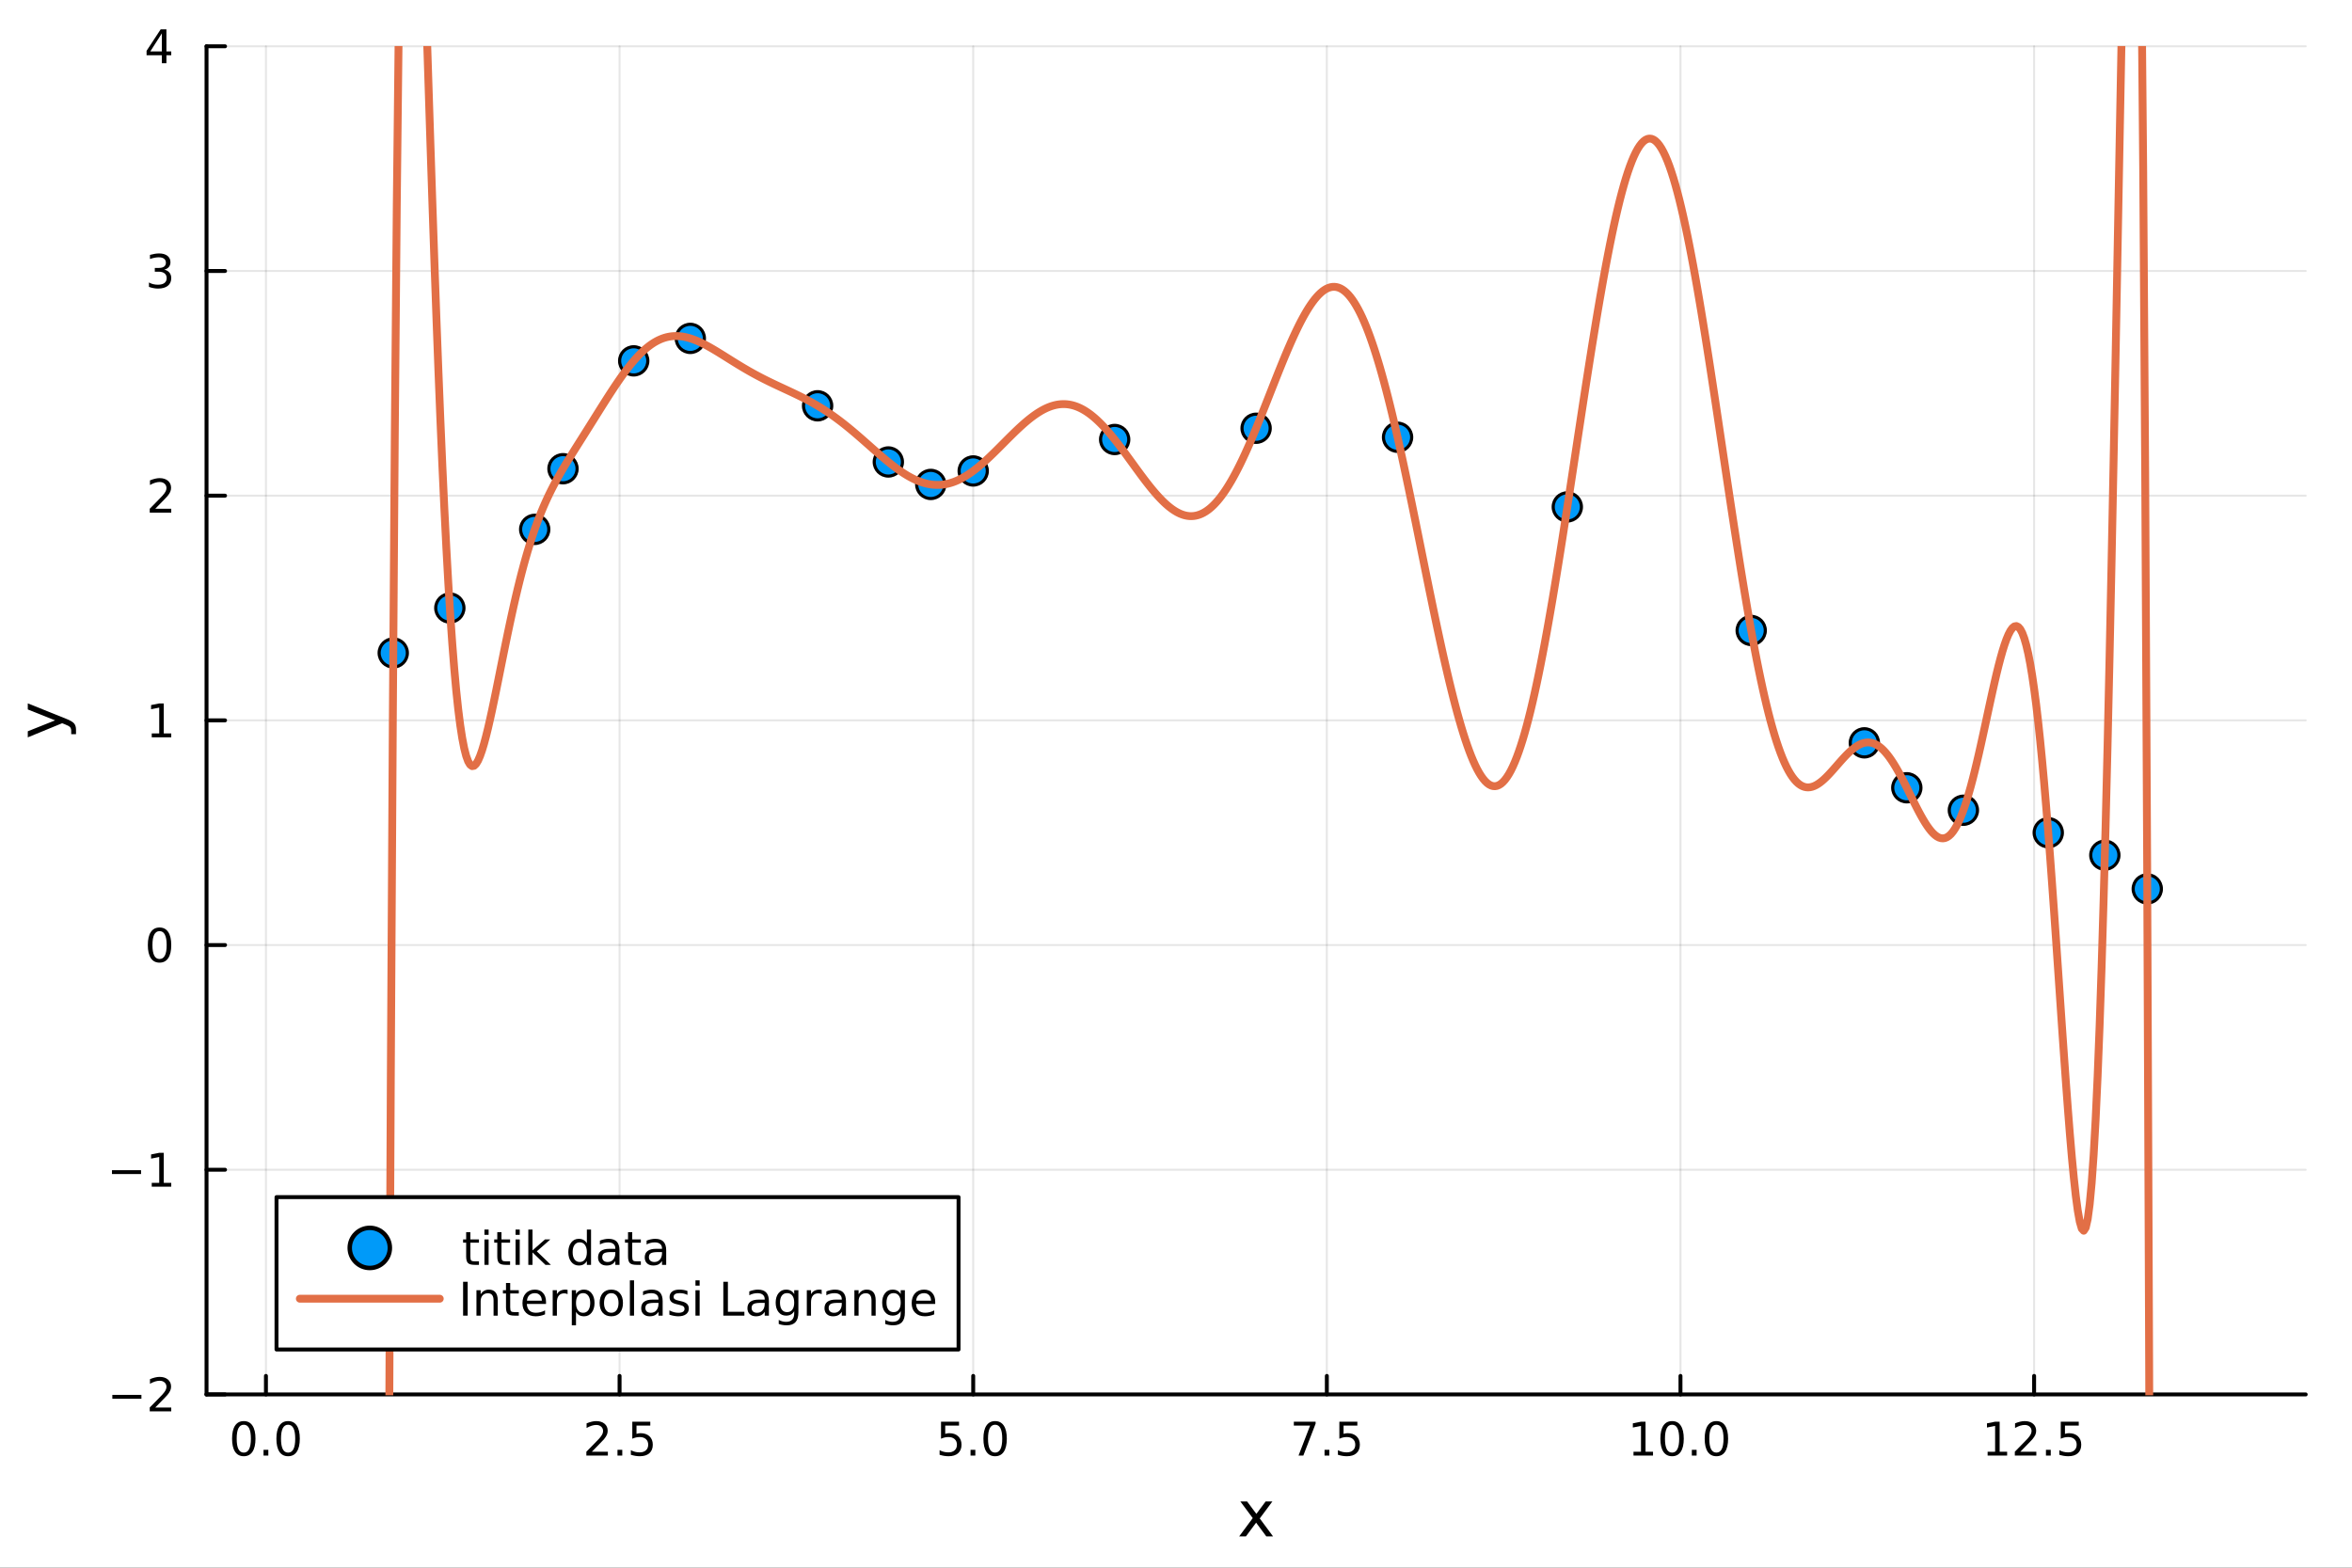 <?xml version="1.0" encoding="utf-8"?>
<svg xmlns="http://www.w3.org/2000/svg" xmlns:xlink="http://www.w3.org/1999/xlink" width="600" height="400" viewBox="0 0 2400 1600">
<rect x="0" y="0" width="2400" height="1600" fill="#333333" stroke="none"/>
<defs>
  <clipPath id="clip920">
    <rect x="0" y="0" width="2400" height="1600"/>
  </clipPath>
</defs>
<path clip-path="url(#clip920)" d="M0 1600 L2400 1600 L2400 0 L0 0  Z" fill="#ffffff" fill-rule="evenodd" fill-opacity="1"/>
<defs>
  <clipPath id="clip921">
    <rect x="480" y="0" width="1681" height="1600"/>
  </clipPath>
</defs>
<path clip-path="url(#clip920)" d="M210.746 1423.18 L2352.76 1423.18 L2352.76 47.244 L210.746 47.244  Z" fill="#ffffff" fill-rule="evenodd" fill-opacity="1"/>
<defs>
  <clipPath id="clip922">
    <rect x="210" y="47" width="2143" height="1377"/>
  </clipPath>
</defs>
<polyline clip-path="url(#clip922)" style="stroke:#000000; stroke-linecap:round; stroke-linejoin:round; stroke-width:2; stroke-opacity:0.1; fill:none" points="271.369,1423.18 271.369,47.244 "/>
<polyline clip-path="url(#clip922)" style="stroke:#000000; stroke-linecap:round; stroke-linejoin:round; stroke-width:2; stroke-opacity:0.1; fill:none" points="632.22,1423.18 632.22,47.244 "/>
<polyline clip-path="url(#clip922)" style="stroke:#000000; stroke-linecap:round; stroke-linejoin:round; stroke-width:2; stroke-opacity:0.1; fill:none" points="993.07,1423.18 993.07,47.244 "/>
<polyline clip-path="url(#clip922)" style="stroke:#000000; stroke-linecap:round; stroke-linejoin:round; stroke-width:2; stroke-opacity:0.1; fill:none" points="1353.92,1423.18 1353.92,47.244 "/>
<polyline clip-path="url(#clip922)" style="stroke:#000000; stroke-linecap:round; stroke-linejoin:round; stroke-width:2; stroke-opacity:0.1; fill:none" points="1714.77,1423.18 1714.77,47.244 "/>
<polyline clip-path="url(#clip922)" style="stroke:#000000; stroke-linecap:round; stroke-linejoin:round; stroke-width:2; stroke-opacity:0.1; fill:none" points="2075.62,1423.18 2075.62,47.244 "/>
<polyline clip-path="url(#clip920)" style="stroke:#000000; stroke-linecap:round; stroke-linejoin:round; stroke-width:4; stroke-opacity:1; fill:none" points="210.746,1423.18 2352.76,1423.18 "/>
<polyline clip-path="url(#clip920)" style="stroke:#000000; stroke-linecap:round; stroke-linejoin:round; stroke-width:4; stroke-opacity:1; fill:none" points="271.369,1423.18 271.369,1404.28 "/>
<polyline clip-path="url(#clip920)" style="stroke:#000000; stroke-linecap:round; stroke-linejoin:round; stroke-width:4; stroke-opacity:1; fill:none" points="632.22,1423.18 632.22,1404.28 "/>
<polyline clip-path="url(#clip920)" style="stroke:#000000; stroke-linecap:round; stroke-linejoin:round; stroke-width:4; stroke-opacity:1; fill:none" points="993.07,1423.18 993.07,1404.28 "/>
<polyline clip-path="url(#clip920)" style="stroke:#000000; stroke-linecap:round; stroke-linejoin:round; stroke-width:4; stroke-opacity:1; fill:none" points="1353.92,1423.18 1353.92,1404.28 "/>
<polyline clip-path="url(#clip920)" style="stroke:#000000; stroke-linecap:round; stroke-linejoin:round; stroke-width:4; stroke-opacity:1; fill:none" points="1714.77,1423.18 1714.77,1404.28 "/>
<polyline clip-path="url(#clip920)" style="stroke:#000000; stroke-linecap:round; stroke-linejoin:round; stroke-width:4; stroke-opacity:1; fill:none" points="2075.62,1423.18 2075.62,1404.28 "/>
<path clip-path="url(#clip920)" d="M248.753 1454.1 Q245.142 1454.1 243.313 1457.66 Q241.508 1461.2 241.508 1468.33 Q241.508 1475.44 243.313 1479.01 Q245.142 1482.55 248.753 1482.55 Q252.387 1482.55 254.193 1479.01 Q256.022 1475.44 256.022 1468.33 Q256.022 1461.2 254.193 1457.66 Q252.387 1454.1 248.753 1454.1 M248.753 1450.39 Q254.563 1450.39 257.619 1455 Q260.698 1459.58 260.698 1468.33 Q260.698 1477.06 257.619 1481.67 Q254.563 1486.25 248.753 1486.25 Q242.943 1486.25 239.864 1481.67 Q236.809 1477.06 236.809 1468.33 Q236.809 1459.58 239.864 1455 Q242.943 1450.39 248.753 1450.39 Z" fill="#000000" fill-rule="nonzero" fill-opacity="1" /><path clip-path="url(#clip920)" d="M268.915 1479.7 L273.799 1479.7 L273.799 1485.58 L268.915 1485.58 L268.915 1479.7 Z" fill="#000000" fill-rule="nonzero" fill-opacity="1" /><path clip-path="url(#clip920)" d="M293.984 1454.1 Q290.373 1454.1 288.545 1457.66 Q286.739 1461.2 286.739 1468.33 Q286.739 1475.44 288.545 1479.01 Q290.373 1482.55 293.984 1482.55 Q297.619 1482.55 299.424 1479.01 Q301.253 1475.44 301.253 1468.33 Q301.253 1461.2 299.424 1457.66 Q297.619 1454.1 293.984 1454.1 M293.984 1450.39 Q299.795 1450.39 302.85 1455 Q305.929 1459.58 305.929 1468.33 Q305.929 1477.06 302.85 1481.67 Q299.795 1486.25 293.984 1486.25 Q288.174 1486.25 285.096 1481.67 Q282.04 1477.06 282.04 1468.33 Q282.04 1459.58 285.096 1455 Q288.174 1450.39 293.984 1450.39 Z" fill="#000000" fill-rule="nonzero" fill-opacity="1" /><path clip-path="url(#clip920)" d="M603.956 1481.64 L620.275 1481.64 L620.275 1485.58 L598.331 1485.58 L598.331 1481.64 Q600.993 1478.89 605.576 1474.26 Q610.183 1469.61 611.363 1468.27 Q613.609 1465.74 614.488 1464.01 Q615.391 1462.25 615.391 1460.56 Q615.391 1457.8 613.447 1456.07 Q611.525 1454.33 608.423 1454.33 Q606.224 1454.33 603.771 1455.09 Q601.34 1455.86 598.562 1457.41 L598.562 1452.69 Q601.386 1451.55 603.84 1450.97 Q606.294 1450.39 608.331 1450.39 Q613.701 1450.39 616.896 1453.08 Q620.09 1455.77 620.09 1460.26 Q620.09 1462.39 619.28 1464.31 Q618.493 1466.2 616.386 1468.8 Q615.808 1469.47 612.706 1472.69 Q609.604 1475.88 603.956 1481.64 Z" fill="#000000" fill-rule="nonzero" fill-opacity="1" /><path clip-path="url(#clip920)" d="M630.09 1479.7 L634.974 1479.7 L634.974 1485.58 L630.09 1485.58 L630.09 1479.7 Z" fill="#000000" fill-rule="nonzero" fill-opacity="1" /><path clip-path="url(#clip920)" d="M645.206 1451.02 L663.562 1451.02 L663.562 1454.96 L649.488 1454.96 L649.488 1463.43 Q650.507 1463.08 651.525 1462.92 Q652.544 1462.73 653.562 1462.73 Q659.349 1462.73 662.729 1465.9 Q666.108 1469.08 666.108 1474.49 Q666.108 1480.07 662.636 1483.17 Q659.164 1486.25 652.844 1486.25 Q650.669 1486.25 648.4 1485.88 Q646.155 1485.51 643.747 1484.77 L643.747 1480.07 Q645.831 1481.2 648.053 1481.76 Q650.275 1482.32 652.752 1482.32 Q656.757 1482.32 659.094 1480.21 Q661.432 1478.1 661.432 1474.49 Q661.432 1470.88 659.094 1468.77 Q656.757 1466.67 652.752 1466.67 Q650.877 1466.67 649.002 1467.08 Q647.15 1467.5 645.206 1468.38 L645.206 1451.02 Z" fill="#000000" fill-rule="nonzero" fill-opacity="1" /><path clip-path="url(#clip920)" d="M960.235 1451.02 L978.591 1451.02 L978.591 1454.96 L964.517 1454.96 L964.517 1463.43 Q965.536 1463.08 966.554 1462.92 Q967.573 1462.73 968.591 1462.73 Q974.378 1462.73 977.758 1465.9 Q981.138 1469.08 981.138 1474.49 Q981.138 1480.07 977.665 1483.17 Q974.193 1486.25 967.874 1486.25 Q965.698 1486.25 963.429 1485.88 Q961.184 1485.51 958.777 1484.77 L958.777 1480.07 Q960.86 1481.2 963.082 1481.76 Q965.304 1482.32 967.781 1482.32 Q971.786 1482.32 974.124 1480.21 Q976.462 1478.1 976.462 1474.49 Q976.462 1470.88 974.124 1468.77 Q971.786 1466.67 967.781 1466.67 Q965.906 1466.67 964.031 1467.08 Q962.179 1467.5 960.235 1468.38 L960.235 1451.02 Z" fill="#000000" fill-rule="nonzero" fill-opacity="1" /><path clip-path="url(#clip920)" d="M990.35 1479.7 L995.235 1479.7 L995.235 1485.58 L990.35 1485.58 L990.35 1479.7 Z" fill="#000000" fill-rule="nonzero" fill-opacity="1" /><path clip-path="url(#clip920)" d="M1015.42 1454.1 Q1011.81 1454.1 1009.98 1457.66 Q1008.17 1461.2 1008.17 1468.33 Q1008.17 1475.44 1009.98 1479.01 Q1011.81 1482.55 1015.42 1482.55 Q1019.05 1482.55 1020.86 1479.01 Q1022.69 1475.44 1022.69 1468.33 Q1022.69 1461.2 1020.86 1457.66 Q1019.05 1454.1 1015.42 1454.1 M1015.42 1450.39 Q1021.23 1450.39 1024.29 1455 Q1027.36 1459.58 1027.36 1468.33 Q1027.36 1477.06 1024.29 1481.67 Q1021.23 1486.25 1015.42 1486.25 Q1009.61 1486.25 1006.53 1481.67 Q1003.48 1477.06 1003.48 1468.33 Q1003.48 1459.58 1006.53 1455 Q1009.61 1450.39 1015.42 1450.39 Z" fill="#000000" fill-rule="nonzero" fill-opacity="1" /><path clip-path="url(#clip920)" d="M1320.24 1451.02 L1342.46 1451.02 L1342.46 1453.01 L1329.92 1485.58 L1325.03 1485.58 L1336.84 1454.96 L1320.24 1454.96 L1320.24 1451.02 Z" fill="#000000" fill-rule="nonzero" fill-opacity="1" /><path clip-path="url(#clip920)" d="M1351.58 1479.7 L1356.47 1479.7 L1356.47 1485.58 L1351.58 1485.58 L1351.58 1479.7 Z" fill="#000000" fill-rule="nonzero" fill-opacity="1" /><path clip-path="url(#clip920)" d="M1366.7 1451.02 L1385.06 1451.02 L1385.06 1454.96 L1370.98 1454.96 L1370.98 1463.43 Q1372 1463.08 1373.02 1462.92 Q1374.04 1462.73 1375.06 1462.73 Q1380.84 1462.73 1384.22 1465.9 Q1387.6 1469.08 1387.6 1474.49 Q1387.6 1480.07 1384.13 1483.17 Q1380.66 1486.25 1374.34 1486.25 Q1372.16 1486.25 1369.89 1485.88 Q1367.65 1485.51 1365.24 1484.77 L1365.24 1480.07 Q1367.32 1481.2 1369.55 1481.76 Q1371.77 1482.32 1374.25 1482.32 Q1378.25 1482.32 1380.59 1480.21 Q1382.93 1478.1 1382.93 1474.49 Q1382.93 1470.88 1380.59 1468.77 Q1378.25 1466.67 1374.25 1466.67 Q1372.37 1466.67 1370.5 1467.08 Q1368.64 1467.5 1366.7 1468.38 L1366.7 1451.02 Z" fill="#000000" fill-rule="nonzero" fill-opacity="1" /><path clip-path="url(#clip920)" d="M1666.84 1481.64 L1674.48 1481.64 L1674.48 1455.28 L1666.17 1456.95 L1666.17 1452.69 L1674.44 1451.02 L1679.11 1451.02 L1679.11 1481.64 L1686.75 1481.64 L1686.75 1485.58 L1666.84 1485.58 L1666.84 1481.64 Z" fill="#000000" fill-rule="nonzero" fill-opacity="1" /><path clip-path="url(#clip920)" d="M1706.2 1454.1 Q1702.58 1454.1 1700.76 1457.66 Q1698.95 1461.2 1698.95 1468.33 Q1698.95 1475.44 1700.76 1479.01 Q1702.58 1482.55 1706.2 1482.55 Q1709.83 1482.55 1711.64 1479.01 Q1713.46 1475.44 1713.46 1468.33 Q1713.46 1461.2 1711.64 1457.66 Q1709.83 1454.1 1706.2 1454.1 M1706.2 1450.39 Q1712.01 1450.39 1715.06 1455 Q1718.14 1459.58 1718.14 1468.33 Q1718.14 1477.06 1715.06 1481.67 Q1712.01 1486.25 1706.2 1486.25 Q1700.39 1486.25 1697.31 1481.67 Q1694.25 1477.06 1694.25 1468.33 Q1694.25 1459.58 1697.31 1455 Q1700.39 1450.39 1706.2 1450.39 Z" fill="#000000" fill-rule="nonzero" fill-opacity="1" /><path clip-path="url(#clip920)" d="M1726.36 1479.7 L1731.24 1479.7 L1731.24 1485.58 L1726.36 1485.58 L1726.36 1479.7 Z" fill="#000000" fill-rule="nonzero" fill-opacity="1" /><path clip-path="url(#clip920)" d="M1751.43 1454.1 Q1747.82 1454.1 1745.99 1457.66 Q1744.18 1461.2 1744.18 1468.33 Q1744.18 1475.44 1745.99 1479.01 Q1747.82 1482.55 1751.43 1482.55 Q1755.06 1482.55 1756.87 1479.01 Q1758.7 1475.44 1758.7 1468.33 Q1758.7 1461.2 1756.87 1457.66 Q1755.06 1454.1 1751.43 1454.1 M1751.43 1450.39 Q1757.24 1450.39 1760.29 1455 Q1763.37 1459.58 1763.37 1468.33 Q1763.37 1477.06 1760.29 1481.67 Q1757.24 1486.25 1751.43 1486.25 Q1745.62 1486.25 1742.54 1481.67 Q1739.48 1477.06 1739.48 1468.33 Q1739.48 1459.58 1742.54 1455 Q1745.62 1450.39 1751.43 1450.39 Z" fill="#000000" fill-rule="nonzero" fill-opacity="1" /><path clip-path="url(#clip920)" d="M2028.19 1481.64 L2035.83 1481.64 L2035.83 1455.28 L2027.52 1456.95 L2027.52 1452.69 L2035.78 1451.02 L2040.46 1451.02 L2040.46 1481.64 L2048.1 1481.64 L2048.1 1485.58 L2028.19 1485.58 L2028.19 1481.64 Z" fill="#000000" fill-rule="nonzero" fill-opacity="1" /><path clip-path="url(#clip920)" d="M2061.57 1481.64 L2077.89 1481.64 L2077.89 1485.58 L2055.95 1485.58 L2055.95 1481.64 Q2058.61 1478.89 2063.19 1474.26 Q2067.8 1469.61 2068.98 1468.27 Q2071.22 1465.74 2072.1 1464.01 Q2073.01 1462.25 2073.01 1460.56 Q2073.01 1457.8 2071.06 1456.07 Q2069.14 1454.33 2066.04 1454.33 Q2063.84 1454.33 2061.39 1455.09 Q2058.96 1455.86 2056.18 1457.41 L2056.18 1452.69 Q2059 1451.55 2061.46 1450.97 Q2063.91 1450.39 2065.95 1450.39 Q2071.32 1450.39 2074.51 1453.08 Q2077.71 1455.77 2077.71 1460.26 Q2077.71 1462.39 2076.9 1464.31 Q2076.11 1466.2 2074 1468.8 Q2073.42 1469.47 2070.32 1472.69 Q2067.22 1475.88 2061.57 1481.64 Z" fill="#000000" fill-rule="nonzero" fill-opacity="1" /><path clip-path="url(#clip920)" d="M2087.71 1479.7 L2092.59 1479.7 L2092.59 1485.58 L2087.71 1485.58 L2087.71 1479.7 Z" fill="#000000" fill-rule="nonzero" fill-opacity="1" /><path clip-path="url(#clip920)" d="M2102.82 1451.02 L2121.18 1451.02 L2121.18 1454.96 L2107.1 1454.96 L2107.1 1463.43 Q2108.12 1463.08 2109.14 1462.92 Q2110.16 1462.73 2111.18 1462.73 Q2116.96 1462.73 2120.34 1465.9 Q2123.72 1469.08 2123.72 1474.49 Q2123.72 1480.07 2120.25 1483.17 Q2116.78 1486.25 2110.46 1486.25 Q2108.28 1486.25 2106.02 1485.88 Q2103.77 1485.51 2101.36 1484.77 L2101.36 1480.07 Q2103.45 1481.2 2105.67 1481.76 Q2107.89 1482.32 2110.37 1482.32 Q2114.37 1482.32 2116.71 1480.21 Q2119.05 1478.1 2119.05 1474.49 Q2119.05 1470.88 2116.71 1468.77 Q2114.37 1466.67 2110.37 1466.67 Q2108.49 1466.67 2106.62 1467.08 Q2104.77 1467.5 2102.82 1468.38 L2102.82 1451.02 Z" fill="#000000" fill-rule="nonzero" fill-opacity="1" /><path clip-path="url(#clip920)" d="M1298.37 1532.4 L1285.47 1549.74 L1299.03 1568.04 L1292.13 1568.04 L1281.75 1554.04 L1271.37 1568.04 L1264.47 1568.04 L1278.31 1549.39 L1265.65 1532.4 L1272.55 1532.4 L1282.01 1545.1 L1291.46 1532.4 L1298.37 1532.4 Z" fill="#000000" fill-rule="nonzero" fill-opacity="1" /><polyline clip-path="url(#clip922)" style="stroke:#000000; stroke-linecap:round; stroke-linejoin:round; stroke-width:2; stroke-opacity:0.1; fill:none" points="210.746,1423.18 2352.76,1423.18 "/>
<polyline clip-path="url(#clip922)" style="stroke:#000000; stroke-linecap:round; stroke-linejoin:round; stroke-width:2; stroke-opacity:0.1; fill:none" points="210.746,1193.86 2352.76,1193.86 "/>
<polyline clip-path="url(#clip922)" style="stroke:#000000; stroke-linecap:round; stroke-linejoin:round; stroke-width:2; stroke-opacity:0.1; fill:none" points="210.746,964.535 2352.76,964.535 "/>
<polyline clip-path="url(#clip922)" style="stroke:#000000; stroke-linecap:round; stroke-linejoin:round; stroke-width:2; stroke-opacity:0.1; fill:none" points="210.746,735.212 2352.76,735.212 "/>
<polyline clip-path="url(#clip922)" style="stroke:#000000; stroke-linecap:round; stroke-linejoin:round; stroke-width:2; stroke-opacity:0.1; fill:none" points="210.746,505.889 2352.76,505.889 "/>
<polyline clip-path="url(#clip922)" style="stroke:#000000; stroke-linecap:round; stroke-linejoin:round; stroke-width:2; stroke-opacity:0.1; fill:none" points="210.746,276.567 2352.76,276.567 "/>
<polyline clip-path="url(#clip922)" style="stroke:#000000; stroke-linecap:round; stroke-linejoin:round; stroke-width:2; stroke-opacity:0.1; fill:none" points="210.746,47.244 2352.76,47.244 "/>
<polyline clip-path="url(#clip920)" style="stroke:#000000; stroke-linecap:round; stroke-linejoin:round; stroke-width:4; stroke-opacity:1; fill:none" points="210.746,1423.18 210.746,47.244 "/>
<polyline clip-path="url(#clip920)" style="stroke:#000000; stroke-linecap:round; stroke-linejoin:round; stroke-width:4; stroke-opacity:1; fill:none" points="210.746,1423.18 229.644,1423.18 "/>
<polyline clip-path="url(#clip920)" style="stroke:#000000; stroke-linecap:round; stroke-linejoin:round; stroke-width:4; stroke-opacity:1; fill:none" points="210.746,1193.86 229.644,1193.86 "/>
<polyline clip-path="url(#clip920)" style="stroke:#000000; stroke-linecap:round; stroke-linejoin:round; stroke-width:4; stroke-opacity:1; fill:none" points="210.746,964.535 229.644,964.535 "/>
<polyline clip-path="url(#clip920)" style="stroke:#000000; stroke-linecap:round; stroke-linejoin:round; stroke-width:4; stroke-opacity:1; fill:none" points="210.746,735.212 229.644,735.212 "/>
<polyline clip-path="url(#clip920)" style="stroke:#000000; stroke-linecap:round; stroke-linejoin:round; stroke-width:4; stroke-opacity:1; fill:none" points="210.746,505.889 229.644,505.889 "/>
<polyline clip-path="url(#clip920)" style="stroke:#000000; stroke-linecap:round; stroke-linejoin:round; stroke-width:4; stroke-opacity:1; fill:none" points="210.746,276.567 229.644,276.567 "/>
<polyline clip-path="url(#clip920)" style="stroke:#000000; stroke-linecap:round; stroke-linejoin:round; stroke-width:4; stroke-opacity:1; fill:none" points="210.746,47.244 229.644,47.244 "/>
<path clip-path="url(#clip920)" d="M114.631 1423.63 L144.306 1423.63 L144.306 1427.57 L114.631 1427.57 L114.631 1423.63 Z" fill="#000000" fill-rule="nonzero" fill-opacity="1" /><path clip-path="url(#clip920)" d="M158.427 1436.52 L174.746 1436.52 L174.746 1440.46 L152.802 1440.46 L152.802 1436.52 Q155.464 1433.77 160.047 1429.14 Q164.653 1424.49 165.834 1423.15 Q168.079 1420.62 168.959 1418.89 Q169.862 1417.13 169.862 1415.44 Q169.862 1412.68 167.917 1410.95 Q165.996 1409.21 162.894 1409.21 Q160.695 1409.21 158.241 1409.97 Q155.811 1410.74 153.033 1412.29 L153.033 1407.57 Q155.857 1406.43 158.311 1405.85 Q160.765 1405.27 162.802 1405.27 Q168.172 1405.27 171.366 1407.96 Q174.561 1410.65 174.561 1415.14 Q174.561 1417.27 173.751 1419.19 Q172.964 1421.08 170.857 1423.68 Q170.278 1424.35 167.177 1427.57 Q164.075 1430.76 158.427 1436.52 Z" fill="#000000" fill-rule="nonzero" fill-opacity="1" /><path clip-path="url(#clip920)" d="M114.26 1194.31 L143.936 1194.31 L143.936 1198.24 L114.26 1198.24 L114.26 1194.31 Z" fill="#000000" fill-rule="nonzero" fill-opacity="1" /><path clip-path="url(#clip920)" d="M154.839 1207.2 L162.477 1207.2 L162.477 1180.84 L154.167 1182.5 L154.167 1178.24 L162.431 1176.58 L167.107 1176.58 L167.107 1207.2 L174.746 1207.2 L174.746 1211.14 L154.839 1211.14 L154.839 1207.2 Z" fill="#000000" fill-rule="nonzero" fill-opacity="1" /><path clip-path="url(#clip920)" d="M162.802 950.333 Q159.19 950.333 157.362 953.898 Q155.556 957.44 155.556 964.569 Q155.556 971.676 157.362 975.241 Q159.19 978.782 162.802 978.782 Q166.436 978.782 168.241 975.241 Q170.07 971.676 170.07 964.569 Q170.07 957.44 168.241 953.898 Q166.436 950.333 162.802 950.333 M162.802 946.63 Q168.612 946.63 171.667 951.236 Q174.746 955.819 174.746 964.569 Q174.746 973.296 171.667 977.903 Q168.612 982.486 162.802 982.486 Q156.991 982.486 153.913 977.903 Q150.857 973.296 150.857 964.569 Q150.857 955.819 153.913 951.236 Q156.991 946.63 162.802 946.63 Z" fill="#000000" fill-rule="nonzero" fill-opacity="1" /><path clip-path="url(#clip920)" d="M154.839 748.557 L162.477 748.557 L162.477 722.191 L154.167 723.858 L154.167 719.599 L162.431 717.932 L167.107 717.932 L167.107 748.557 L174.746 748.557 L174.746 752.492 L154.839 752.492 L154.839 748.557 Z" fill="#000000" fill-rule="nonzero" fill-opacity="1" /><path clip-path="url(#clip920)" d="M158.427 519.234 L174.746 519.234 L174.746 523.169 L152.802 523.169 L152.802 519.234 Q155.464 516.48 160.047 511.85 Q164.653 507.197 165.834 505.855 Q168.079 503.331 168.959 501.595 Q169.862 499.836 169.862 498.146 Q169.862 495.392 167.917 493.656 Q165.996 491.92 162.894 491.92 Q160.695 491.92 158.241 492.683 Q155.811 493.447 153.033 494.998 L153.033 490.276 Q155.857 489.142 158.311 488.563 Q160.765 487.984 162.802 487.984 Q168.172 487.984 171.366 490.67 Q174.561 493.355 174.561 497.845 Q174.561 499.975 173.751 501.896 Q172.964 503.794 170.857 506.387 Q170.278 507.058 167.177 510.276 Q164.075 513.47 158.427 519.234 Z" fill="#000000" fill-rule="nonzero" fill-opacity="1" /><path clip-path="url(#clip920)" d="M167.616 275.213 Q170.973 275.93 172.848 278.199 Q174.746 280.467 174.746 283.8 Q174.746 288.916 171.227 291.717 Q167.709 294.518 161.227 294.518 Q159.052 294.518 156.737 294.078 Q154.445 293.662 151.991 292.805 L151.991 288.291 Q153.936 289.425 156.251 290.004 Q158.565 290.583 161.089 290.583 Q165.487 290.583 167.778 288.847 Q170.093 287.111 170.093 283.8 Q170.093 280.745 167.94 279.032 Q165.811 277.296 161.991 277.296 L157.964 277.296 L157.964 273.453 L162.177 273.453 Q165.626 273.453 167.454 272.088 Q169.283 270.699 169.283 268.106 Q169.283 265.444 167.385 264.032 Q165.51 262.597 161.991 262.597 Q160.07 262.597 157.871 263.014 Q155.672 263.43 153.033 264.31 L153.033 260.143 Q155.695 259.402 158.01 259.032 Q160.348 258.662 162.408 258.662 Q167.732 258.662 170.834 261.092 Q173.936 263.5 173.936 267.62 Q173.936 270.49 172.292 272.481 Q170.649 274.449 167.616 275.213 Z" fill="#000000" fill-rule="nonzero" fill-opacity="1" /><path clip-path="url(#clip920)" d="M165.163 34.038 L153.357 52.487 L165.163 52.487 L165.163 34.038 M163.936 29.964 L169.815 29.964 L169.815 52.487 L174.746 52.487 L174.746 56.376 L169.815 56.376 L169.815 64.524 L165.163 64.524 L165.163 56.376 L149.561 56.376 L149.561 51.862 L163.936 29.964 Z" fill="#000000" fill-rule="nonzero" fill-opacity="1" /><path clip-path="url(#clip920)" d="M67.314 733.525 Q73.68 736.008 75.622 738.363 Q77.563 740.718 77.563 744.665 L77.563 749.344 L72.662 749.344 L72.662 745.906 Q72.662 743.487 71.516 742.151 Q70.37 740.814 66.105 739.191 L63.431 738.14 L28.356 752.559 L28.356 746.352 L56.238 735.212 L28.356 724.072 L28.356 717.865 L67.314 733.525 Z" fill="#000000" fill-rule="nonzero" fill-opacity="1" /><circle clip-path="url(#clip922)" cx="401.275" cy="666.415" r="14.4" fill="#009af9" fill-rule="evenodd" fill-opacity="1" stroke="#000000" stroke-opacity="1" stroke-width="3.2"/>
<circle clip-path="url(#clip922)" cx="459.011" cy="620.551" r="14.4" fill="#009af9" fill-rule="evenodd" fill-opacity="1" stroke="#000000" stroke-opacity="1" stroke-width="3.2"/>
<circle clip-path="url(#clip922)" cx="545.615" cy="540.288" r="14.4" fill="#009af9" fill-rule="evenodd" fill-opacity="1" stroke="#000000" stroke-opacity="1" stroke-width="3.2"/>
<circle clip-path="url(#clip922)" cx="574.483" cy="478.371" r="14.4" fill="#009af9" fill-rule="evenodd" fill-opacity="1" stroke="#000000" stroke-opacity="1" stroke-width="3.2"/>
<circle clip-path="url(#clip922)" cx="646.654" cy="368.296" r="14.4" fill="#009af9" fill-rule="evenodd" fill-opacity="1" stroke="#000000" stroke-opacity="1" stroke-width="3.2"/>
<circle clip-path="url(#clip922)" cx="704.39" cy="345.364" r="14.4" fill="#009af9" fill-rule="evenodd" fill-opacity="1" stroke="#000000" stroke-opacity="1" stroke-width="3.2"/>
<circle clip-path="url(#clip922)" cx="834.296" cy="414.16" r="14.4" fill="#009af9" fill-rule="evenodd" fill-opacity="1" stroke="#000000" stroke-opacity="1" stroke-width="3.2"/>
<circle clip-path="url(#clip922)" cx="906.466" cy="471.491" r="14.4" fill="#009af9" fill-rule="evenodd" fill-opacity="1" stroke="#000000" stroke-opacity="1" stroke-width="3.2"/>
<circle clip-path="url(#clip922)" cx="949.768" cy="494.423" r="14.4" fill="#009af9" fill-rule="evenodd" fill-opacity="1" stroke="#000000" stroke-opacity="1" stroke-width="3.2"/>
<circle clip-path="url(#clip922)" cx="993.07" cy="480.664" r="14.4" fill="#009af9" fill-rule="evenodd" fill-opacity="1" stroke="#000000" stroke-opacity="1" stroke-width="3.2"/>
<circle clip-path="url(#clip922)" cx="1137.41" cy="448.559" r="14.4" fill="#009af9" fill-rule="evenodd" fill-opacity="1" stroke="#000000" stroke-opacity="1" stroke-width="3.2"/>
<circle clip-path="url(#clip922)" cx="1281.75" cy="437.093" r="14.4" fill="#009af9" fill-rule="evenodd" fill-opacity="1" stroke="#000000" stroke-opacity="1" stroke-width="3.2"/>
<circle clip-path="url(#clip922)" cx="1426.09" cy="446.265" r="14.4" fill="#009af9" fill-rule="evenodd" fill-opacity="1" stroke="#000000" stroke-opacity="1" stroke-width="3.2"/>
<circle clip-path="url(#clip922)" cx="1599.3" cy="517.355" r="14.4" fill="#009af9" fill-rule="evenodd" fill-opacity="1" stroke="#000000" stroke-opacity="1" stroke-width="3.2"/>
<circle clip-path="url(#clip922)" cx="1786.94" cy="643.483" r="14.4" fill="#009af9" fill-rule="evenodd" fill-opacity="1" stroke="#000000" stroke-opacity="1" stroke-width="3.2"/>
<circle clip-path="url(#clip922)" cx="1902.41" cy="758.144" r="14.4" fill="#009af9" fill-rule="evenodd" fill-opacity="1" stroke="#000000" stroke-opacity="1" stroke-width="3.2"/>
<circle clip-path="url(#clip922)" cx="1945.72" cy="804.009" r="14.4" fill="#009af9" fill-rule="evenodd" fill-opacity="1" stroke="#000000" stroke-opacity="1" stroke-width="3.2"/>
<circle clip-path="url(#clip922)" cx="2003.45" cy="826.941" r="14.4" fill="#009af9" fill-rule="evenodd" fill-opacity="1" stroke="#000000" stroke-opacity="1" stroke-width="3.2"/>
<circle clip-path="url(#clip922)" cx="2090.06" cy="849.873" r="14.4" fill="#009af9" fill-rule="evenodd" fill-opacity="1" stroke="#000000" stroke-opacity="1" stroke-width="3.2"/>
<circle clip-path="url(#clip922)" cx="2147.79" cy="872.806" r="14.4" fill="#009af9" fill-rule="evenodd" fill-opacity="1" stroke="#000000" stroke-opacity="1" stroke-width="3.2"/>
<circle clip-path="url(#clip922)" cx="2191.09" cy="907.204" r="14.4" fill="#009af9" fill-rule="evenodd" fill-opacity="1" stroke="#000000" stroke-opacity="1" stroke-width="3.2"/>
<polyline clip-path="url(#clip922)" style="stroke:#e26f46; stroke-linecap:round; stroke-linejoin:round; stroke-width:8; stroke-opacity:1; fill:none" points="271.369,2.67378e+06 273.392,2.47776e+06 275.414,2.2948e+06 277.437,2.1241e+06 279.46,1.96493e+06 281.483,1.81658e+06 283.506,1.67838e+06 285.528,1.54969e+06 287.551,1.42994e+06 289.574,1.31855e+06 291.597,1.21501e+06 293.62,1.1188e+06 295.642,1.02947e+06 297.665,946557 299.688,869661 301.711,798383 303.733,732355 305.756,671228 307.779,614676 309.802,562391 311.825,514085 313.847,469487 315.87,428341 317.893,390409 319.916,355468 321.939,323305 323.961,293725 325.984,266544 328.007,241587 330.03,218695 332.052,197714 334.075,178505 336.098,160935 338.121,144880 340.144,130226 342.166,116865 344.189,104698 346.212,93629.7 348.235,83574.7 350.258,74451.8 352.28,66186 354.303,58707.4 356.326,51951 358.349,45856.9 360.371,40369 362.394,35435.9 364.417,31009.4 366.44,27045.5 368.463,23503 370.485,20344.2 372.508,17534.2 374.531,15040.8 376.554,12834.4 378.577,10887.7 380.599,9175.59 382.622,7675.08 384.645,6365.05 386.668,5226.14 388.691,4240.67 390.713,3392.43 392.736,2666.66 394.759,2049.9 396.782,1529.89 398.804,1095.49 400.827,736.606 402.85,444.077 404.873,209.631 406.896,25.799 408.918,-114.145 410.941,-216.245 412.964,-285.918 414.987,-328.012 417.01,-346.848 419.032,-346.268 421.055,-329.68 423.078,-300.093 425.101,-260.153 427.123,-212.181 429.146,-158.2 431.169,-99.963 433.192,-38.982 435.215,23.449 437.237,86.232 439.26,148.443 441.283,209.315 443.306,268.221 445.329,324.656 447.351,378.225 449.374,428.627 451.397,475.646 453.42,519.14 455.442,559.026 457.465,595.28 459.488,627.922 461.511,657.009 463.534,682.633 465.556,704.911 467.579,723.983 469.602,740.003 471.625,753.139 473.648,763.569 475.67,771.475 477.693,777.044 479.716,780.463 481.739,781.915 483.761,781.585 485.784,779.65 487.807,776.281 489.83,771.645 491.853,765.899 493.875,759.193 495.898,751.668 497.921,743.456 499.944,734.681 501.967,725.456 503.989,715.887 506.012,706.069 508.035,696.089 510.058,686.026 512.081,675.951 514.103,665.924 516.126,656 518.149,646.227 520.172,636.645 522.194,627.287 524.217,618.182 526.24,609.351 528.263,600.813 530.286,592.578 532.308,584.655 534.331,577.048 536.354,569.758 538.377,562.782 540.4,556.114 542.422,549.748 544.445,543.674 546.468,537.879 548.491,532.352 550.513,527.077 552.536,522.041 554.559,517.228 556.582,512.621 558.605,508.205 560.627,503.963 562.65,499.88 564.673,495.939 566.696,492.125 568.719,488.424 570.741,484.821 572.764,481.303 574.787,477.858 576.81,474.473 578.832,471.139 580.855,467.844 582.878,464.581 584.901,461.341 586.924,458.117 588.946,454.904 590.969,451.697 592.992,448.492 595.015,445.286 597.038,442.076 599.06,438.862 601.083,435.642 603.106,432.418 605.129,429.19 607.151,425.959 609.174,422.73 611.197,419.503 613.22,416.283 615.243,413.073 617.265,409.878 619.288,406.702 621.311,403.55 623.334,400.428 625.357,397.34 627.379,394.291 629.402,391.289 631.425,388.337 633.448,385.442 635.471,382.608 637.493,379.842 639.516,377.149 641.539,374.533 643.562,371.999 645.584,369.552 647.607,367.197 649.63,364.937 651.653,362.776 653.676,360.718 655.698,358.766 657.721,356.922 659.744,355.189 661.767,353.569 663.79,352.063 665.812,350.673 667.835,349.399 669.858,348.243 671.881,347.204 673.903,346.281 675.926,345.475 677.949,344.785 679.972,344.208 681.995,343.744 684.017,343.391 686.04,343.146 688.063,343.006 690.086,342.97 692.109,343.034 694.131,343.194 696.154,343.447 698.177,343.79 700.2,344.219 702.222,344.73 704.245,345.319 706.268,345.981 708.291,346.712 710.314,347.508 712.336,348.365 714.359,349.279 716.382,350.243 718.405,351.256 720.428,352.311 722.45,353.406 724.473,354.535 726.496,355.694 728.519,356.88 730.541,358.088 732.564,359.315 734.587,360.557 736.61,361.811 738.633,363.073 740.655,364.34 742.678,365.609 744.701,366.878 746.724,368.143 748.747,369.403 750.769,370.655 752.792,371.898 754.815,373.129 756.838,374.347 758.861,375.551 760.883,376.74 762.906,377.912 764.929,379.068 766.952,380.206 768.974,381.326 770.997,382.429 773.02,383.515 775.043,384.583 777.066,385.634 779.088,386.669 781.111,387.689 783.134,388.695 785.157,389.687 787.18,390.667 789.202,391.637 791.225,392.598 793.248,393.551 795.271,394.498 797.293,395.441 799.316,396.381 801.339,397.321 803.362,398.262 805.385,399.207 807.407,400.156 809.43,401.113 811.453,402.079 813.476,403.055 815.499,404.045 817.521,405.049 819.544,406.07 821.567,407.109 823.59,408.167 825.612,409.247 827.635,410.35 829.658,411.478 831.681,412.63 833.704,413.81 835.726,415.017 837.749,416.252 839.772,417.517 841.795,418.812 843.818,420.138 845.84,421.494 847.863,422.88 849.886,424.298 851.909,425.747 853.931,427.225 855.954,428.734 857.977,430.272 860,431.838 862.023,433.432 864.045,435.052 866.068,436.697 868.091,438.365 870.114,440.055 872.137,441.765 874.159,443.493 876.182,445.237 878.205,446.995 880.228,448.764 882.251,450.542 884.273,452.327 886.296,454.115 888.319,455.904 890.342,457.691 892.364,459.473 894.387,461.247 896.41,463.009 898.433,464.757 900.456,466.487 902.478,468.196 904.501,469.881 906.524,471.538 908.547,473.164 910.57,474.755 912.592,476.309 914.615,477.821 916.638,479.289 918.661,480.709 920.683,482.078 922.706,483.393 924.729,484.651 926.752,485.849 928.775,486.984 930.797,488.053 932.82,489.053 934.843,489.982 936.866,490.837 938.889,491.617 940.911,492.318 942.934,492.94 944.957,493.479 946.98,493.935 949.002,494.305 951.025,494.59 953.048,494.786 955.071,494.894 957.094,494.913 959.116,494.841 961.139,494.68 963.162,494.428 965.185,494.085 967.208,493.653 969.23,493.131 971.253,492.52 973.276,491.821 975.299,491.035 977.321,490.163 979.344,489.208 981.367,488.17 983.39,487.052 985.413,485.856 987.435,484.584 989.458,483.239 991.481,481.823 993.504,480.341 995.527,478.793 997.549,477.185 999.572,475.519 1001.59,473.8 1003.62,472.03 1005.64,470.214 1007.66,468.357 1009.69,466.461 1011.71,464.532 1013.73,462.574 1015.75,460.591 1017.78,458.588 1019.8,456.571 1021.82,454.543 1023.85,452.51 1025.87,450.476 1027.89,448.446 1029.91,446.426 1031.94,444.421 1033.96,442.435 1035.98,440.473 1038.01,438.541 1040.03,436.643 1042.05,434.784 1044.07,432.969 1046.1,431.203 1048.12,429.491 1050.14,427.837 1052.16,426.246 1054.19,424.721 1056.21,423.268 1058.23,421.89 1060.26,420.592 1062.28,419.378 1064.3,418.25 1066.32,417.213 1068.35,416.269 1070.37,415.423 1072.39,414.676 1074.42,414.032 1076.44,413.493 1078.46,413.061 1080.48,412.738 1082.51,412.527 1084.53,412.429 1086.55,412.444 1088.57,412.574 1090.6,412.821 1092.62,413.183 1094.64,413.662 1096.67,414.258 1098.69,414.97 1100.71,415.797 1102.73,416.74 1104.76,417.796 1106.78,418.964 1108.8,420.243 1110.83,421.631 1112.85,423.125 1114.87,424.723 1116.89,426.423 1118.92,428.22 1120.94,430.113 1122.96,432.097 1124.98,434.168 1127.01,436.323 1129.03,438.558 1131.05,440.867 1133.08,443.247 1135.1,445.691 1137.12,448.196 1139.14,450.756 1141.17,453.365 1143.19,456.018 1145.21,458.709 1147.24,461.431 1149.26,464.18 1151.28,466.947 1153.3,469.728 1155.33,472.516 1157.35,475.304 1159.37,478.085 1161.4,480.853 1163.42,483.601 1165.44,486.322 1167.46,489.01 1169.49,491.657 1171.51,494.257 1173.53,496.803 1175.55,499.289 1177.58,501.707 1179.6,504.05 1181.62,506.313 1183.65,508.489 1185.67,510.572 1187.69,512.555 1189.71,514.432 1191.74,516.197 1193.76,517.845 1195.78,519.369 1197.81,520.765 1199.83,522.027 1201.85,523.151 1203.87,524.131 1205.9,524.963 1207.92,525.643 1209.94,526.166 1211.96,526.53 1213.99,526.73 1216.01,526.764 1218.03,526.629 1220.06,526.322 1222.08,525.841 1224.1,525.185 1226.12,524.351 1228.15,523.339 1230.17,522.148 1232.19,520.777 1234.22,519.227 1236.24,517.498 1238.26,515.59 1240.28,513.505 1242.31,511.244 1244.33,508.808 1246.35,506.201 1248.37,503.425 1250.4,500.482 1252.42,497.376 1254.44,494.111 1256.47,490.691 1258.49,487.12 1260.51,483.403 1262.53,479.546 1264.56,475.554 1266.58,471.433 1268.6,467.189 1270.63,462.828 1272.65,458.359 1274.67,453.787 1276.69,449.12 1278.72,444.367 1280.74,439.535 1282.76,434.633 1284.79,429.669 1286.81,424.653 1288.83,419.592 1290.85,414.498 1292.88,409.378 1294.9,404.243 1296.92,399.103 1298.94,393.968 1300.97,388.848 1302.99,383.752 1305.01,378.692 1307.04,373.679 1309.06,368.721 1311.08,363.831 1313.1,359.018 1315.13,354.293 1317.15,349.667 1319.17,345.15 1321.2,340.753 1323.22,336.486 1325.24,332.359 1327.26,328.383 1329.29,324.568 1331.31,320.923 1333.33,317.458 1335.35,314.183 1337.38,311.107 1339.4,308.239 1341.42,305.588 1343.45,303.163 1345.47,300.971 1347.49,299.021 1349.51,297.32 1351.54,295.876 1353.56,294.695 1355.58,293.784 1357.61,293.149 1359.63,292.796 1361.65,292.73 1363.67,292.956 1365.7,293.478 1367.72,294.3 1369.74,295.426 1371.76,296.859 1373.79,298.601 1375.81,300.653 1377.83,303.019 1379.86,305.697 1381.88,308.689 1383.9,311.995 1385.92,315.613 1387.95,319.543 1389.97,323.782 1391.99,328.328 1394.02,333.179 1396.04,338.33 1398.06,343.777 1400.08,349.516 1402.11,355.542 1404.13,361.848 1406.15,368.429 1408.18,375.277 1410.2,382.385 1412.22,389.745 1414.24,397.348 1416.27,405.186 1418.29,413.249 1420.31,421.527 1422.33,430.009 1424.36,438.684 1426.38,447.541 1428.4,456.569 1430.43,465.753 1432.45,475.083 1434.47,484.545 1436.49,494.124 1438.52,503.808 1440.54,513.583 1442.56,523.433 1444.59,533.344 1446.61,543.301 1448.63,553.289 1450.65,563.291 1452.68,573.293 1454.7,583.279 1456.72,593.232 1458.74,603.136 1460.77,612.976 1462.79,622.734 1464.81,632.395 1466.84,641.942 1468.86,651.359 1470.88,660.629 1472.9,669.737 1474.93,678.667 1476.95,687.401 1478.97,695.925 1481,704.224 1483.02,712.281 1485.04,720.082 1487.06,727.611 1489.09,734.855 1491.11,741.799 1493.13,748.429 1495.15,754.732 1497.18,760.695 1499.2,766.306 1501.22,771.552 1503.25,776.421 1505.27,780.904 1507.29,784.988 1509.31,788.665 1511.34,791.925 1513.36,794.759 1515.38,797.159 1517.41,799.118 1519.43,800.629 1521.45,801.686 1523.47,802.284 1525.5,802.418 1527.52,802.084 1529.54,801.279 1531.57,800.001 1533.59,798.248 1535.61,796.019 1537.63,793.315 1539.66,790.136 1541.68,786.484 1543.7,782.361 1545.72,777.77 1547.75,772.717 1549.77,767.205 1551.79,761.24 1553.82,754.829 1555.84,747.979 1557.86,740.698 1559.88,732.996 1561.91,724.881 1563.93,716.365 1565.95,707.458 1567.98,698.173 1570,688.523 1572.02,678.52 1574.04,668.18 1576.07,657.516 1578.09,646.545 1580.11,635.282 1582.13,623.744 1584.16,611.949 1586.18,599.914 1588.2,587.659 1590.23,575.201 1592.25,562.56 1594.27,549.756 1596.29,536.809 1598.32,523.741 1600.34,510.571 1602.36,497.322 1604.39,484.014 1606.41,470.67 1608.43,457.311 1610.45,443.96 1612.48,430.639 1614.5,417.37 1616.52,404.176 1618.54,391.078 1620.57,378.1 1622.59,365.264 1624.61,352.591 1626.64,340.103 1628.66,327.823 1630.68,315.772 1632.7,303.971 1634.73,292.44 1636.75,281.201 1638.77,270.273 1640.8,259.676 1642.82,249.429 1644.84,239.55 1646.86,230.058 1648.89,220.969 1650.91,212.301 1652.93,204.07 1654.96,196.291 1656.98,188.978 1659,182.145 1661.02,175.805 1663.05,169.971 1665.07,164.653 1667.09,159.861 1669.11,155.606 1671.14,151.896 1673.16,148.738 1675.18,146.138 1677.21,144.102 1679.23,142.635 1681.25,141.739 1683.27,141.418 1685.3,141.673 1687.32,142.503 1689.34,143.908 1691.37,145.886 1693.39,148.435 1695.41,151.549 1697.43,155.224 1699.46,159.454 1701.48,164.231 1703.5,169.547 1705.52,175.393 1707.55,181.758 1709.57,188.631 1711.59,196 1713.62,203.851 1715.64,212.17 1717.66,220.942 1719.68,230.151 1721.71,239.78 1723.73,249.811 1725.75,260.226 1727.78,271.006 1729.8,282.13 1731.82,293.579 1733.84,305.331 1735.87,317.365 1737.89,329.657 1739.91,342.186 1741.93,354.928 1743.96,367.86 1745.98,380.957 1748,394.197 1750.03,407.554 1752.05,421.004 1754.07,434.523 1756.09,448.085 1758.12,461.667 1760.14,475.244 1762.16,488.792 1764.19,502.286 1766.21,515.703 1768.23,529.019 1770.25,542.211 1772.28,555.256 1774.3,568.132 1776.32,580.818 1778.35,593.292 1780.37,605.533 1782.39,617.523 1784.41,629.242 1786.44,640.673 1788.46,651.797 1790.48,662.599 1792.5,673.063 1794.53,683.175 1796.55,692.922 1798.57,702.291 1800.6,711.272 1802.62,719.854 1804.64,728.029 1806.66,735.788 1808.69,743.127 1810.71,750.04 1812.73,756.522 1814.76,762.572 1816.78,768.188 1818.8,773.371 1820.82,778.121 1822.85,782.441 1824.87,786.336 1826.89,789.81 1828.91,792.871 1830.94,795.525 1832.96,797.781 1834.98,799.651 1837.01,801.144 1839.03,802.275 1841.05,803.055 1843.07,803.5 1845.1,803.625 1847.12,803.447 1849.14,802.983 1851.17,802.251 1853.19,801.271 1855.21,800.062 1857.23,798.644 1859.26,797.038 1861.28,795.266 1863.3,793.349 1865.32,791.31 1867.35,789.17 1869.37,786.952 1871.39,784.679 1873.42,782.373 1875.44,780.057 1877.46,777.752 1879.48,775.48 1881.51,773.262 1883.53,771.12 1885.55,769.074 1887.58,767.144 1889.6,765.347 1891.62,763.702 1893.64,762.226 1895.67,760.935 1897.69,759.844 1899.71,758.965 1901.74,758.311 1903.76,757.893 1905.78,757.721 1907.8,757.801 1909.83,758.14 1911.85,758.743 1913.87,759.612 1915.89,760.749 1917.92,762.152 1919.94,763.82 1921.96,765.748 1923.99,767.929 1926.01,770.356 1928.03,773.019 1930.05,775.905 1932.08,779.002 1934.1,782.294 1936.12,785.763 1938.15,789.39 1940.17,793.156 1942.19,797.038 1944.21,801.012 1946.24,805.053 1948.26,809.135 1950.28,813.23 1952.3,817.309 1954.33,821.343 1956.35,825.302 1958.37,829.153 1960.4,832.867 1962.42,836.41 1964.44,839.751 1966.46,842.858 1968.49,845.7 1970.51,848.244 1972.53,850.461 1974.56,852.32 1976.58,853.795 1978.6,854.857 1980.62,855.481 1982.65,855.643 1984.67,855.323 1986.69,854.5 1988.71,853.159 1990.74,851.286 1992.76,848.87 1994.78,845.904 1996.81,842.383 1998.83,838.308 2000.85,833.683 2002.87,828.516 2004.9,822.818 2006.92,816.606 2008.94,809.903 2010.97,802.733 2012.99,795.128 2015.01,787.124 2017.03,778.761 2019.06,770.085 2021.08,761.147 2023.1,752.003 2025.13,742.714 2027.15,733.343 2029.17,723.963 2031.19,714.646 2033.22,705.47 2035.24,696.52 2037.26,687.879 2039.28,679.637 2041.31,671.885 2043.33,664.717 2045.35,658.229 2047.38,652.516 2049.4,647.674 2051.42,643.801 2053.44,640.991 2055.47,639.337 2057.49,638.929 2059.51,639.853 2061.54,642.19 2063.56,646.016 2065.58,651.399 2067.6,658.398 2069.63,667.065 2071.65,677.439 2073.67,689.548 2075.69,703.408 2077.72,719.017 2079.74,736.361 2081.76,755.407 2083.79,776.105 2085.81,798.382 2087.83,822.148 2089.85,847.289 2091.88,873.667 2093.9,901.123 2095.92,929.469 2097.95,958.494 2099.97,987.96 2101.99,1017.6 2104.01,1047.13 2106.04,1076.22 2108.06,1104.53 2110.08,1131.7 2112.1,1157.32 2114.13,1180.98 2116.15,1202.23 2118.17,1220.64 2120.2,1235.71 2122.22,1246.97 2124.24,1253.93 2126.26,1256.1 2128.29,1252.98 2130.31,1244.11 2132.33,1229.02 2134.36,1207.3 2136.38,1178.55 2138.4,1142.44 2140.42,1098.69 2142.45,1047.12 2144.47,987.629 2146.49,920.236 2148.52,845.096 2150.54,762.52 2152.56,673.001 2154.58,577.241 2156.61,476.184 2158.63,371.044 2160.65,263.344 2162.67,154.954 2164.7,48.135 2166.72,-54.416 2168.74,-149.515 2170.77,-233.435 2172.79,-301.849 2174.81,-349.762 2176.83,-371.447 2178.86,-360.363 2180.88,-309.08 2182.9,-209.187 2184.93,-51.203 2186.95,175.531 2188.97,482.953 2190.99,884.403 2193.02,1394.75 2195.04,2030.51 2197.06,2810.01 2199.08,3753.53 2201.11,4883.49 2203.13,6224.58 2205.15,7804 2207.18,9651.61 2209.2,11800.2 2211.22,14285.7 2213.24,17147.3 2215.27,20428 2217.29,24174.5 2219.31,28438 2221.34,33273.8 2223.36,38742.4 2225.38,44909.4 2227.4,51845.8 2229.43,59628.8 2231.45,68341.8 2233.47,78075.1 2235.49,88926.3 2237.52,101001 2239.54,114412 2241.56,129284 2243.59,145746 2245.61,163943 2247.63,184026 2249.65,206161 2251.68,230523 2253.7,257303 2255.72,286703 2257.75,318942 2259.77,354253 2261.79,392887 2263.81,435110 2265.84,481209 2267.86,531491 2269.88,586281 2271.91,645929 2273.93,710808 2275.95,781314 2277.97,857872 2280,940933 2282.02,1.03098e+06 2284.04,1.12852e+06 2286.06,1.2341e+06 2288.09,1.3483e+06 2290.11,1.47173e+06 2292.13,1.60506e+06 "/>
<path clip-path="url(#clip920)" d="M282.146 1377.32 L978.104 1377.32 L978.104 1221.8 L282.146 1221.8  Z" fill="#ffffff" fill-rule="evenodd" fill-opacity="1"/>
<polyline clip-path="url(#clip920)" style="stroke:#000000; stroke-linecap:round; stroke-linejoin:round; stroke-width:4; stroke-opacity:1; fill:none" points="282.146,1377.32 978.104,1377.32 978.104,1221.8 282.146,1221.8 282.146,1377.32 "/>
<circle clip-path="url(#clip920)" cx="377.347" cy="1273.64" r="20.48" fill="#009af9" fill-rule="evenodd" fill-opacity="1" stroke="#000000" stroke-opacity="1" stroke-width="4.551"/>
<path clip-path="url(#clip920)" d="M479.955 1257.63 L479.955 1264.99 L488.728 1264.99 L488.728 1268.3 L479.955 1268.3 L479.955 1282.37 Q479.955 1285.54 480.811 1286.45 Q481.691 1287.35 484.353 1287.35 L488.728 1287.35 L488.728 1290.92 L484.353 1290.92 Q479.422 1290.92 477.547 1289.09 Q475.672 1287.23 475.672 1282.37 L475.672 1268.3 L472.547 1268.3 L472.547 1264.99 L475.672 1264.99 L475.672 1257.63 L479.955 1257.63 Z" fill="#000000" fill-rule="nonzero" fill-opacity="1" /><path clip-path="url(#clip920)" d="M494.329 1264.99 L498.589 1264.99 L498.589 1290.92 L494.329 1290.92 L494.329 1264.99 M494.329 1254.9 L498.589 1254.9 L498.589 1260.29 L494.329 1260.29 L494.329 1254.9 Z" fill="#000000" fill-rule="nonzero" fill-opacity="1" /><path clip-path="url(#clip920)" d="M511.714 1257.63 L511.714 1264.99 L520.487 1264.99 L520.487 1268.3 L511.714 1268.3 L511.714 1282.37 Q511.714 1285.54 512.57 1286.45 Q513.45 1287.35 516.112 1287.35 L520.487 1287.35 L520.487 1290.92 L516.112 1290.92 Q511.181 1290.92 509.306 1289.09 Q507.431 1287.23 507.431 1282.37 L507.431 1268.3 L504.306 1268.3 L504.306 1264.99 L507.431 1264.99 L507.431 1257.63 L511.714 1257.63 Z" fill="#000000" fill-rule="nonzero" fill-opacity="1" /><path clip-path="url(#clip920)" d="M526.089 1264.99 L530.348 1264.99 L530.348 1290.92 L526.089 1290.92 L526.089 1264.99 M526.089 1254.9 L530.348 1254.9 L530.348 1260.29 L526.089 1260.29 L526.089 1254.9 Z" fill="#000000" fill-rule="nonzero" fill-opacity="1" /><path clip-path="url(#clip920)" d="M539.098 1254.9 L543.38 1254.9 L543.38 1276.17 L556.088 1264.99 L561.528 1264.99 L547.778 1277.12 L562.107 1290.92 L556.551 1290.92 L543.38 1278.25 L543.38 1290.92 L539.098 1290.92 L539.098 1254.9 Z" fill="#000000" fill-rule="nonzero" fill-opacity="1" /><path clip-path="url(#clip920)" d="M598.843 1268.92 L598.843 1254.9 L603.102 1254.9 L603.102 1290.92 L598.843 1290.92 L598.843 1287.03 Q597.5 1289.34 595.44 1290.48 Q593.403 1291.59 590.533 1291.59 Q585.834 1291.59 582.871 1287.84 Q579.931 1284.09 579.931 1277.98 Q579.931 1271.86 582.871 1268.11 Q585.834 1264.36 590.533 1264.36 Q593.403 1264.36 595.44 1265.5 Q597.5 1266.61 598.843 1268.92 M584.329 1277.98 Q584.329 1282.67 586.25 1285.36 Q588.195 1288.02 591.574 1288.02 Q594.954 1288.02 596.898 1285.36 Q598.843 1282.67 598.843 1277.98 Q598.843 1273.28 596.898 1270.61 Q594.954 1267.93 591.574 1267.93 Q588.195 1267.93 586.25 1270.61 Q584.329 1273.28 584.329 1277.98 Z" fill="#000000" fill-rule="nonzero" fill-opacity="1" /><path clip-path="url(#clip920)" d="M623.657 1277.88 Q618.495 1277.88 616.505 1279.06 Q614.514 1280.24 614.514 1283.09 Q614.514 1285.36 615.995 1286.7 Q617.5 1288.02 620.07 1288.02 Q623.611 1288.02 625.741 1285.52 Q627.894 1283 627.894 1278.83 L627.894 1277.88 L623.657 1277.88 M632.153 1276.12 L632.153 1290.92 L627.894 1290.92 L627.894 1286.98 Q626.435 1289.34 624.259 1290.48 Q622.083 1291.59 618.935 1291.59 Q614.954 1291.59 612.593 1289.36 Q610.255 1287.12 610.255 1283.37 Q610.255 1278.99 613.171 1276.77 Q616.111 1274.55 621.921 1274.55 L627.894 1274.55 L627.894 1274.13 Q627.894 1271.19 625.949 1269.6 Q624.028 1267.98 620.532 1267.98 Q618.31 1267.98 616.204 1268.51 Q614.097 1269.04 612.153 1270.11 L612.153 1266.17 Q614.491 1265.27 616.69 1264.83 Q618.889 1264.36 620.972 1264.36 Q626.597 1264.36 629.375 1267.28 Q632.153 1270.2 632.153 1276.12 Z" fill="#000000" fill-rule="nonzero" fill-opacity="1" /><path clip-path="url(#clip920)" d="M645.139 1257.63 L645.139 1264.99 L653.912 1264.99 L653.912 1268.3 L645.139 1268.3 L645.139 1282.37 Q645.139 1285.54 645.995 1286.45 Q646.875 1287.35 649.537 1287.35 L653.912 1287.35 L653.912 1290.92 L649.537 1290.92 Q644.606 1290.92 642.731 1289.09 Q640.856 1287.23 640.856 1282.37 L640.856 1268.3 L637.731 1268.3 L637.731 1264.99 L640.856 1264.99 L640.856 1257.63 L645.139 1257.63 Z" fill="#000000" fill-rule="nonzero" fill-opacity="1" /><path clip-path="url(#clip920)" d="M671.296 1277.88 Q666.134 1277.88 664.143 1279.06 Q662.153 1280.24 662.153 1283.09 Q662.153 1285.36 663.634 1286.7 Q665.139 1288.02 667.708 1288.02 Q671.25 1288.02 673.379 1285.52 Q675.532 1283 675.532 1278.83 L675.532 1277.88 L671.296 1277.88 M679.791 1276.12 L679.791 1290.92 L675.532 1290.92 L675.532 1286.98 Q674.074 1289.34 671.898 1290.48 Q669.722 1291.59 666.574 1291.59 Q662.592 1291.59 660.231 1289.36 Q657.893 1287.12 657.893 1283.37 Q657.893 1278.99 660.81 1276.77 Q663.75 1274.55 669.56 1274.55 L675.532 1274.55 L675.532 1274.13 Q675.532 1271.19 673.588 1269.6 Q671.666 1267.98 668.171 1267.98 Q665.949 1267.98 663.842 1268.51 Q661.736 1269.04 659.792 1270.11 L659.792 1266.17 Q662.129 1265.27 664.329 1264.83 Q666.528 1264.36 668.611 1264.36 Q674.236 1264.36 677.014 1267.28 Q679.791 1270.2 679.791 1276.12 Z" fill="#000000" fill-rule="nonzero" fill-opacity="1" /><polyline clip-path="url(#clip920)" style="stroke:#e26f46; stroke-linecap:round; stroke-linejoin:round; stroke-width:8; stroke-opacity:1; fill:none" points="305.946,1325.48 448.747,1325.48 "/>
<path clip-path="url(#clip920)" d="M472.547 1308.2 L477.223 1308.2 L477.223 1342.76 L472.547 1342.76 L472.547 1308.2 Z" fill="#000000" fill-rule="nonzero" fill-opacity="1" /><path clip-path="url(#clip920)" d="M507.894 1327.11 L507.894 1342.76 L503.635 1342.76 L503.635 1327.25 Q503.635 1323.57 502.2 1321.74 Q500.765 1319.91 497.894 1319.91 Q494.445 1319.91 492.454 1322.11 Q490.464 1324.31 490.464 1328.1 L490.464 1342.76 L486.181 1342.76 L486.181 1316.83 L490.464 1316.83 L490.464 1320.86 Q491.992 1318.52 494.052 1317.36 Q496.135 1316.2 498.843 1316.2 Q503.311 1316.2 505.603 1318.98 Q507.894 1321.74 507.894 1327.11 Z" fill="#000000" fill-rule="nonzero" fill-opacity="1" /><path clip-path="url(#clip920)" d="M520.602 1309.47 L520.602 1316.83 L529.376 1316.83 L529.376 1320.14 L520.602 1320.14 L520.602 1334.21 Q520.602 1337.38 521.459 1338.29 Q522.339 1339.19 525.001 1339.19 L529.376 1339.19 L529.376 1342.76 L525.001 1342.76 Q520.07 1342.76 518.195 1340.93 Q516.32 1339.07 516.32 1334.21 L516.32 1320.14 L513.195 1320.14 L513.195 1316.83 L516.32 1316.83 L516.32 1309.47 L520.602 1309.47 Z" fill="#000000" fill-rule="nonzero" fill-opacity="1" /><path clip-path="url(#clip920)" d="M557.153 1328.73 L557.153 1330.81 L537.57 1330.81 Q537.848 1335.21 540.209 1337.52 Q542.593 1339.82 546.829 1339.82 Q549.283 1339.82 551.575 1339.21 Q553.889 1338.61 556.158 1337.41 L556.158 1341.44 Q553.866 1342.41 551.459 1342.92 Q549.051 1343.43 546.575 1343.43 Q540.371 1343.43 536.737 1339.82 Q533.126 1336.2 533.126 1330.05 Q533.126 1323.68 536.551 1319.95 Q540.001 1316.2 545.834 1316.2 Q551.065 1316.2 554.098 1319.58 Q557.153 1322.94 557.153 1328.73 M552.894 1327.48 Q552.848 1323.98 550.926 1321.9 Q549.028 1319.82 545.88 1319.82 Q542.315 1319.82 540.163 1321.83 Q538.033 1323.84 537.709 1327.5 L552.894 1327.48 Z" fill="#000000" fill-rule="nonzero" fill-opacity="1" /><path clip-path="url(#clip920)" d="M579.167 1320.81 Q578.449 1320.39 577.593 1320.21 Q576.76 1320 575.741 1320 Q572.13 1320 570.186 1322.36 Q568.264 1324.7 568.264 1329.1 L568.264 1342.76 L563.982 1342.76 L563.982 1316.83 L568.264 1316.83 L568.264 1320.86 Q569.607 1318.5 571.76 1317.36 Q573.912 1316.2 576.991 1316.2 Q577.431 1316.2 577.963 1316.27 Q578.496 1316.32 579.144 1316.44 L579.167 1320.81 Z" fill="#000000" fill-rule="nonzero" fill-opacity="1" /><path clip-path="url(#clip920)" d="M587.755 1338.87 L587.755 1352.62 L583.472 1352.62 L583.472 1316.83 L587.755 1316.83 L587.755 1320.76 Q589.097 1318.45 591.134 1317.34 Q593.195 1316.2 596.042 1316.2 Q600.764 1316.2 603.704 1319.95 Q606.667 1323.7 606.667 1329.82 Q606.667 1335.93 603.704 1339.68 Q600.764 1343.43 596.042 1343.43 Q593.195 1343.43 591.134 1342.32 Q589.097 1341.18 587.755 1338.87 M602.246 1329.82 Q602.246 1325.12 600.301 1322.45 Q598.38 1319.77 595 1319.77 Q591.621 1319.77 589.676 1322.45 Q587.755 1325.12 587.755 1329.82 Q587.755 1334.51 589.676 1337.2 Q591.621 1339.86 595 1339.86 Q598.38 1339.86 600.301 1337.2 Q602.246 1334.51 602.246 1329.82 Z" fill="#000000" fill-rule="nonzero" fill-opacity="1" /><path clip-path="url(#clip920)" d="M623.773 1319.82 Q620.347 1319.82 618.357 1322.5 Q616.366 1325.16 616.366 1329.82 Q616.366 1334.47 618.333 1337.15 Q620.324 1339.82 623.773 1339.82 Q627.176 1339.82 629.167 1337.13 Q631.157 1334.45 631.157 1329.82 Q631.157 1325.21 629.167 1322.52 Q627.176 1319.82 623.773 1319.82 M623.773 1316.2 Q629.329 1316.2 632.5 1319.82 Q635.671 1323.43 635.671 1329.82 Q635.671 1336.18 632.5 1339.82 Q629.329 1343.43 623.773 1343.43 Q618.195 1343.43 615.023 1339.82 Q611.875 1336.18 611.875 1329.82 Q611.875 1323.43 615.023 1319.82 Q618.195 1316.2 623.773 1316.2 Z" fill="#000000" fill-rule="nonzero" fill-opacity="1" /><path clip-path="url(#clip920)" d="M642.731 1306.74 L646.991 1306.74 L646.991 1342.76 L642.731 1342.76 L642.731 1306.74 Z" fill="#000000" fill-rule="nonzero" fill-opacity="1" /><path clip-path="url(#clip920)" d="M667.685 1329.72 Q662.523 1329.72 660.532 1330.9 Q658.542 1332.08 658.542 1334.93 Q658.542 1337.2 660.023 1338.54 Q661.528 1339.86 664.097 1339.86 Q667.639 1339.86 669.768 1337.36 Q671.921 1334.84 671.921 1330.67 L671.921 1329.72 L667.685 1329.72 M676.18 1327.96 L676.18 1342.76 L671.921 1342.76 L671.921 1338.82 Q670.463 1341.18 668.287 1342.32 Q666.111 1343.43 662.963 1343.43 Q658.981 1343.43 656.62 1341.2 Q654.282 1338.96 654.282 1335.21 Q654.282 1330.83 657.199 1328.61 Q660.139 1326.39 665.949 1326.39 L671.921 1326.39 L671.921 1325.97 Q671.921 1323.03 669.977 1321.44 Q668.055 1319.82 664.56 1319.82 Q662.338 1319.82 660.231 1320.35 Q658.125 1320.88 656.18 1321.95 L656.18 1318.01 Q658.518 1317.11 660.717 1316.67 Q662.917 1316.2 665 1316.2 Q670.625 1316.2 673.403 1319.12 Q676.18 1322.04 676.18 1327.96 Z" fill="#000000" fill-rule="nonzero" fill-opacity="1" /><path clip-path="url(#clip920)" d="M701.481 1317.59 L701.481 1321.62 Q699.676 1320.7 697.731 1320.23 Q695.787 1319.77 693.703 1319.77 Q690.532 1319.77 688.935 1320.74 Q687.361 1321.71 687.361 1323.66 Q687.361 1325.14 688.495 1326 Q689.629 1326.83 693.055 1327.59 L694.514 1327.92 Q699.051 1328.89 700.949 1330.67 Q702.87 1332.43 702.87 1335.6 Q702.87 1339.21 700 1341.32 Q697.152 1343.43 692.152 1343.43 Q690.069 1343.43 687.801 1343.01 Q685.555 1342.62 683.055 1341.81 L683.055 1337.41 Q685.416 1338.63 687.708 1339.26 Q690 1339.86 692.245 1339.86 Q695.254 1339.86 696.875 1338.84 Q698.495 1337.8 698.495 1335.93 Q698.495 1334.19 697.314 1333.26 Q696.157 1332.34 692.199 1331.48 L690.717 1331.14 Q686.759 1330.3 685 1328.59 Q683.24 1326.85 683.24 1323.84 Q683.24 1320.19 685.833 1318.2 Q688.426 1316.2 693.194 1316.2 Q695.555 1316.2 697.639 1316.55 Q699.722 1316.9 701.481 1317.59 Z" fill="#000000" fill-rule="nonzero" fill-opacity="1" /><path clip-path="url(#clip920)" d="M709.652 1316.83 L713.912 1316.83 L713.912 1342.76 L709.652 1342.76 L709.652 1316.83 M709.652 1306.74 L713.912 1306.74 L713.912 1312.13 L709.652 1312.13 L709.652 1306.74 Z" fill="#000000" fill-rule="nonzero" fill-opacity="1" /><path clip-path="url(#clip920)" d="M738.078 1308.2 L742.754 1308.2 L742.754 1338.82 L759.583 1338.82 L759.583 1342.76 L738.078 1342.76 L738.078 1308.2 Z" fill="#000000" fill-rule="nonzero" fill-opacity="1" /><path clip-path="url(#clip920)" d="M776.087 1329.72 Q770.925 1329.72 768.934 1330.9 Q766.944 1332.08 766.944 1334.93 Q766.944 1337.2 768.425 1338.54 Q769.93 1339.86 772.499 1339.86 Q776.041 1339.86 778.171 1337.36 Q780.323 1334.84 780.323 1330.67 L780.323 1329.72 L776.087 1329.72 M784.583 1327.96 L784.583 1342.76 L780.323 1342.76 L780.323 1338.82 Q778.865 1341.18 776.689 1342.32 Q774.513 1343.43 771.365 1343.43 Q767.384 1343.43 765.022 1341.2 Q762.684 1338.96 762.684 1335.21 Q762.684 1330.83 765.601 1328.61 Q768.541 1326.39 774.351 1326.39 L780.323 1326.39 L780.323 1325.97 Q780.323 1323.03 778.379 1321.44 Q776.458 1319.82 772.962 1319.82 Q770.74 1319.82 768.634 1320.35 Q766.527 1320.88 764.583 1321.95 L764.583 1318.01 Q766.921 1317.11 769.12 1316.67 Q771.319 1316.2 773.402 1316.2 Q779.027 1316.2 781.805 1319.12 Q784.583 1322.04 784.583 1327.96 Z" fill="#000000" fill-rule="nonzero" fill-opacity="1" /><path clip-path="url(#clip920)" d="M810.416 1329.49 Q810.416 1324.86 808.494 1322.32 Q806.596 1319.77 803.147 1319.77 Q799.721 1319.77 797.8 1322.32 Q795.902 1324.86 795.902 1329.49 Q795.902 1334.1 797.8 1336.64 Q799.721 1339.19 803.147 1339.19 Q806.596 1339.19 808.494 1336.64 Q810.416 1334.1 810.416 1329.49 M814.675 1339.54 Q814.675 1346.16 811.735 1349.38 Q808.795 1352.62 802.731 1352.62 Q800.485 1352.62 798.494 1352.27 Q796.504 1351.95 794.629 1351.25 L794.629 1347.11 Q796.504 1348.13 798.332 1348.61 Q800.161 1349.1 802.059 1349.1 Q806.249 1349.1 808.332 1346.9 Q810.416 1344.72 810.416 1340.3 L810.416 1338.2 Q809.096 1340.49 807.036 1341.62 Q804.976 1342.76 802.106 1342.76 Q797.337 1342.76 794.42 1339.12 Q791.504 1335.49 791.504 1329.49 Q791.504 1323.47 794.42 1319.84 Q797.337 1316.2 802.106 1316.2 Q804.976 1316.2 807.036 1317.34 Q809.096 1318.47 810.416 1320.76 L810.416 1316.83 L814.675 1316.83 L814.675 1339.54 Z" fill="#000000" fill-rule="nonzero" fill-opacity="1" /><path clip-path="url(#clip920)" d="M838.471 1320.81 Q837.754 1320.39 836.897 1320.21 Q836.064 1320 835.045 1320 Q831.434 1320 829.49 1322.36 Q827.568 1324.7 827.568 1329.1 L827.568 1342.76 L823.286 1342.76 L823.286 1316.83 L827.568 1316.83 L827.568 1320.86 Q828.911 1318.5 831.064 1317.36 Q833.217 1316.2 836.295 1316.2 Q836.735 1316.2 837.267 1316.27 Q837.8 1316.32 838.448 1316.44 L838.471 1320.81 Z" fill="#000000" fill-rule="nonzero" fill-opacity="1" /><path clip-path="url(#clip920)" d="M854.721 1329.72 Q849.559 1329.72 847.568 1330.9 Q845.578 1332.08 845.578 1334.93 Q845.578 1337.2 847.059 1338.54 Q848.564 1339.86 851.133 1339.86 Q854.675 1339.86 856.804 1337.36 Q858.957 1334.84 858.957 1330.67 L858.957 1329.72 L854.721 1329.72 M863.216 1327.96 L863.216 1342.76 L858.957 1342.76 L858.957 1338.82 Q857.499 1341.18 855.323 1342.32 Q853.147 1343.43 849.999 1343.43 Q846.017 1343.43 843.656 1341.2 Q841.318 1338.96 841.318 1335.21 Q841.318 1330.83 844.235 1328.61 Q847.175 1326.39 852.985 1326.39 L858.957 1326.39 L858.957 1325.97 Q858.957 1323.03 857.013 1321.44 Q855.091 1319.82 851.596 1319.82 Q849.374 1319.82 847.267 1320.35 Q845.161 1320.88 843.216 1321.95 L843.216 1318.01 Q845.554 1317.11 847.753 1316.67 Q849.953 1316.2 852.036 1316.2 Q857.661 1316.2 860.439 1319.12 Q863.216 1322.04 863.216 1327.96 Z" fill="#000000" fill-rule="nonzero" fill-opacity="1" /><path clip-path="url(#clip920)" d="M893.54 1327.11 L893.54 1342.76 L889.281 1342.76 L889.281 1327.25 Q889.281 1323.57 887.846 1321.74 Q886.411 1319.91 883.54 1319.91 Q880.091 1319.91 878.101 1322.11 Q876.11 1324.31 876.11 1328.1 L876.11 1342.76 L871.827 1342.76 L871.827 1316.83 L876.11 1316.83 L876.11 1320.86 Q877.638 1318.52 879.698 1317.36 Q881.781 1316.2 884.489 1316.2 Q888.957 1316.2 891.249 1318.98 Q893.54 1321.74 893.54 1327.11 Z" fill="#000000" fill-rule="nonzero" fill-opacity="1" /><path clip-path="url(#clip920)" d="M919.096 1329.49 Q919.096 1324.86 917.174 1322.32 Q915.276 1319.77 911.827 1319.77 Q908.401 1319.77 906.48 1322.32 Q904.582 1324.86 904.582 1329.49 Q904.582 1334.1 906.48 1336.64 Q908.401 1339.19 911.827 1339.19 Q915.276 1339.19 917.174 1336.64 Q919.096 1334.1 919.096 1329.49 M923.355 1339.54 Q923.355 1346.16 920.415 1349.38 Q917.475 1352.62 911.411 1352.62 Q909.165 1352.62 907.174 1352.27 Q905.184 1351.95 903.309 1351.25 L903.309 1347.11 Q905.184 1348.13 907.012 1348.61 Q908.841 1349.1 910.739 1349.1 Q914.929 1349.1 917.012 1346.9 Q919.096 1344.72 919.096 1340.3 L919.096 1338.2 Q917.776 1340.49 915.716 1341.62 Q913.656 1342.76 910.786 1342.76 Q906.017 1342.76 903.1 1339.12 Q900.184 1335.49 900.184 1329.49 Q900.184 1323.47 903.1 1319.84 Q906.017 1316.2 910.786 1316.2 Q913.656 1316.2 915.716 1317.34 Q917.776 1318.47 919.096 1320.76 L919.096 1316.83 L923.355 1316.83 L923.355 1339.54 Z" fill="#000000" fill-rule="nonzero" fill-opacity="1" /><path clip-path="url(#clip920)" d="M954.304 1328.73 L954.304 1330.81 L934.721 1330.81 Q934.998 1335.21 937.359 1337.52 Q939.744 1339.82 943.98 1339.82 Q946.434 1339.82 948.725 1339.21 Q951.04 1338.61 953.308 1337.41 L953.308 1341.44 Q951.017 1342.41 948.609 1342.92 Q946.202 1343.43 943.725 1343.43 Q937.522 1343.43 933.887 1339.82 Q930.276 1336.2 930.276 1330.05 Q930.276 1323.68 933.702 1319.95 Q937.151 1316.2 942.984 1316.2 Q948.216 1316.2 951.248 1319.58 Q954.304 1322.94 954.304 1328.73 M950.045 1327.48 Q949.998 1323.98 948.077 1321.9 Q946.179 1319.82 943.031 1319.82 Q939.466 1319.82 937.313 1321.83 Q935.184 1323.84 934.859 1327.5 L950.045 1327.48 Z" fill="#000000" fill-rule="nonzero" fill-opacity="1" /></svg>
